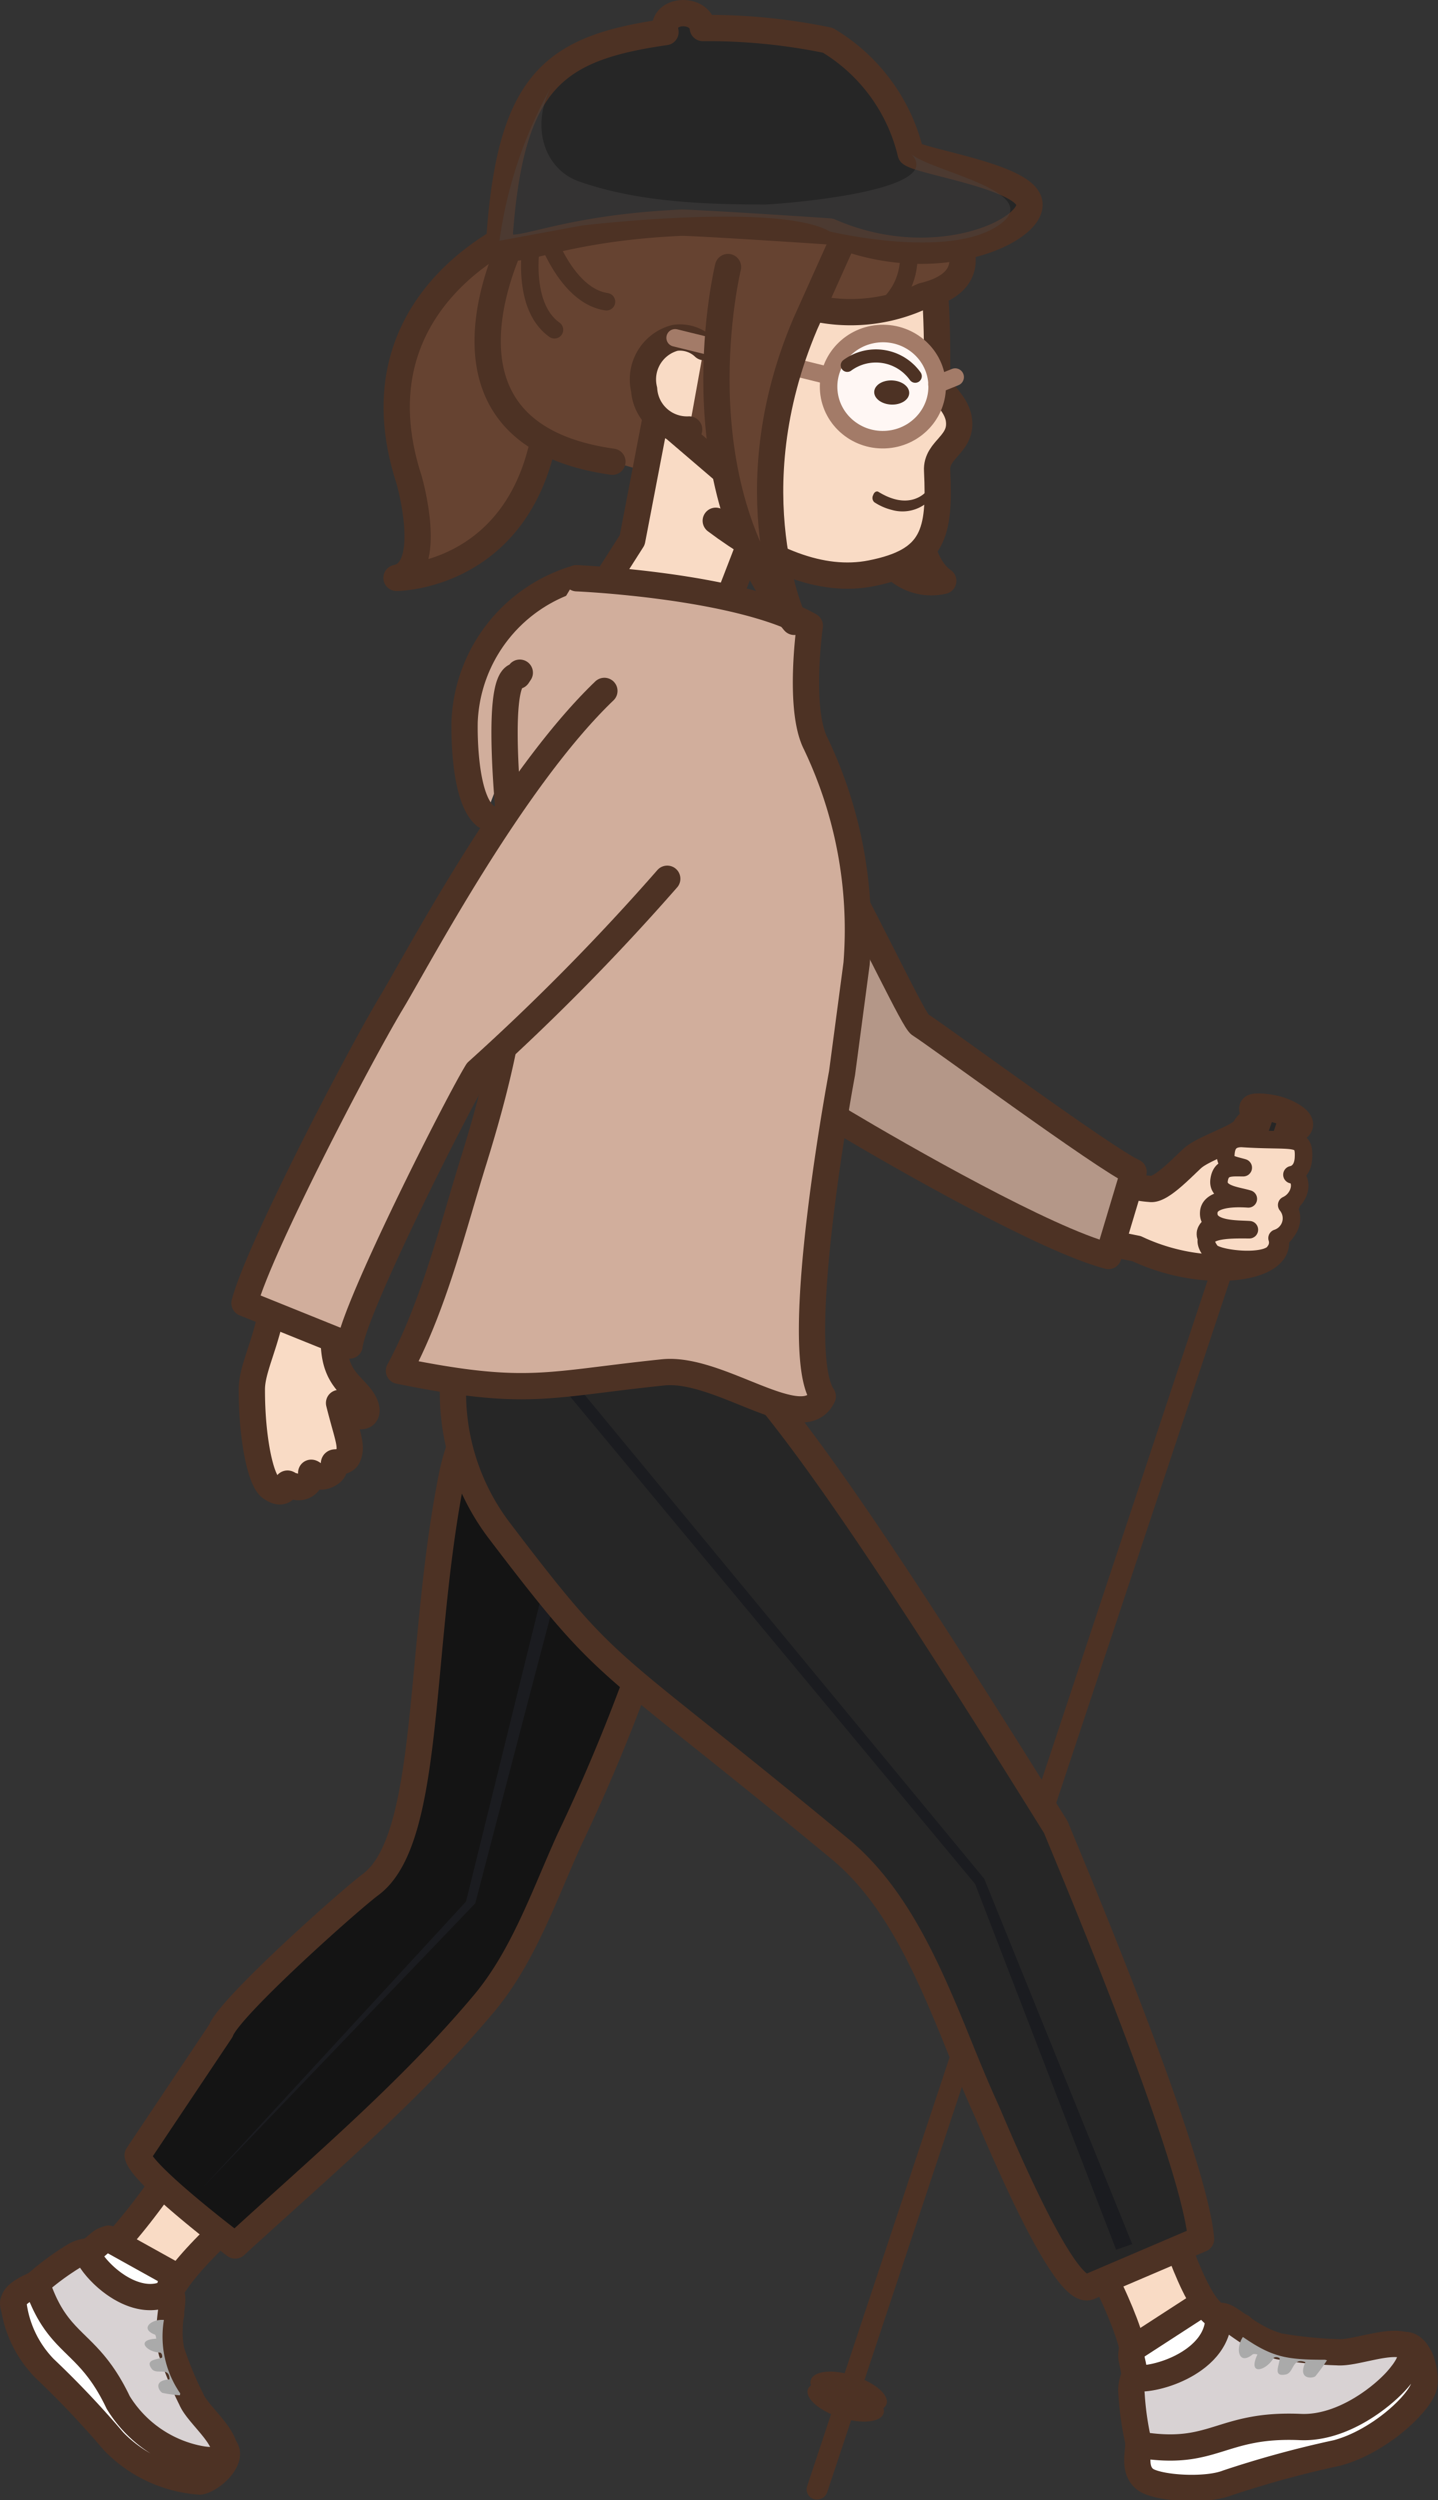 <svg xmlns="http://www.w3.org/2000/svg" viewBox="0 0 82.11 142.69"><rect x="0" y="0" width="82.11" height="142.69" fill="#333333" stroke="none"/><defs><style>.cls-1,.cls-17{fill:#f9dbc5;}.cls-1,.cls-10,.cls-12,.cls-14,.cls-15,.cls-17,.cls-2,.cls-4,.cls-5,.cls-6,.cls-8,.cls-9{stroke:#4d3224;}.cls-1,.cls-10,.cls-12,.cls-13,.cls-14,.cls-15,.cls-17,.cls-2,.cls-4,.cls-5,.cls-6,.cls-8,.cls-9{stroke-linecap:round;stroke-linejoin:round;}.cls-1,.cls-10,.cls-15,.cls-2,.cls-5,.cls-6,.cls-8,.cls-9{stroke-width:1.5px;}.cls-2{fill:#b49788;}.cls-3{fill:#4d3224;}.cls-4,.cls-8{fill:#262626;}.cls-4{stroke-width:1.54px;}.cls-5{fill:#664331;}.cls-6{fill:#141414;}.cls-7{fill:#1b1c20;}.cls-9{fill:#fff;}.cls-10{fill:#d8d2d3;}.cls-11{fill:#aaa;}.cls-12,.cls-14{fill:none;}.cls-13{fill:#fff7f4;stroke:#a37b68;}.cls-14{stroke-width:0.75px;}.cls-15{fill:#d1ae9c;}.cls-16{fill:#4c4948;opacity:0.38;}</style></defs><title>works-my</title><g id="圖層_2" data-name="圖層 2"><g id="作品"><path class="cls-1" d="M62.4,70.72c.76.18,1.59.36,2.5.54,3.21,1.52,6.84,1.31,7.74.23a.86.86,0,0,0,.21-.44,2.12,2.12,0,0,0,0-.53.83.83,0,0,0,.25-1.36c.56-.33.55-1.17.09-1.23,0,0,.42-.08.38-.75,0-.9-.47-.5-2.52-.43h-.53a1.3,1.3,0,0,1,.56-.82c1-.68.67-2.7,0-1.53-.27.51-2.35,1.11-3,1.71s-1.82,1.84-2.4,1.74a5.78,5.78,0,0,1-1.91-.46Z"/><path class="cls-2" d="M64.73,66.88c-1.58-.69-11.5-8-12.19-8.4S44.05,40.27,39.89,38.24s-8.36-.27-8.15,4S47.62,63.72,48.07,64c3.47,2.07,11.67,6.75,15.22,7.68Z"/><path class="cls-3" d="M46.73,142.64a.6.6,0,0,0,.5-.4L70.94,70.92a.58.58,0,0,0-.39-.74.61.61,0,0,0-.76.38l-23.7,71.32a.58.58,0,0,0,.64.76Z"/><path class="cls-4" d="M69.69,70.23l2.22-6.49c-.27-.18-.42-.37-.38-.5s1-.08,1.67.17,1.09.61,1,.82-.27.18-.59.13L71.4,70.85c.27.18.42.38.38.5s-1,.08-1.67-.16-1.09-.62-1-.83S69.37,70.19,69.69,70.23Z"/><path class="cls-3" d="M46.3,135.82c-.17.5.66,1.22,1.85,1.6s2.3.29,2.47-.22S50,136,48.77,135.59,46.47,135.31,46.3,135.82Z"/><path class="cls-3" d="M46.13,136.36c-.17.51.65,1.23,1.85,1.61s2.3.28,2.47-.23-.66-1.22-1.85-1.61S46.3,135.86,46.13,136.36Z"/><path class="cls-5" d="M30.06,13s-10.15,3.88-6.69,14.42c0,0,1.46,5.11-.73,5.56,0,0,10,0,8.62-14.15"/><path class="cls-1" d="M8.62,133.71C5.55,135,4.67,131,4.23,130c-.09-.24-1.06,1.22-1.08,1A1,1,0,0,1,4,129.91c3.83-.75,11.47-16,15-19.23,3,2.49.41,1,5.61,5.38C16.08,125.05,7.87,130,9.49,133Z"/><path class="cls-6" d="M13.43,128.15S8,124.05,7.86,123l4.75-7.1c.48-1.34,7.35-7.46,8.54-8.34,3.53-2.6,2.69-13.51,4.65-23.32,1.92-9.62,12.32-5.56,13.69-4.16,1.84,1.88-.9,9-1.48,10.89a104.75,104.75,0,0,1-5.49,14c-1.44,3.17-2.62,6.65-4.86,9.34C23.44,119.35,18.26,123.72,13.43,128.15Z"/><path class="cls-7" d="M34,82.77c-.25.42-6.86,25.85-6.86,25.85L11.61,124.81l15-16.29L33.16,82Z"/><path class="cls-1" d="M71.17,133.9c0,3.45-3.9,2.76-4.94,2.81s-1.4-.53-1.43-.89c.82-3.48-7.41-15-9-19.86,3.31-1.9,0-1,5.81-4.37,4.72,11.73,5.93,21.58,9.23,21.2Z"/><path class="cls-8" d="M54.37,115.78C52.78,111.93,51,108,47.9,105.47,34.14,94.09,35.09,96,28.51,87.35a13,13,0,0,1-2.14-11.46c1.32,0,12.74,2.87,15.44,1.54C45,80.72,49.54,87,60.29,104.28c.39,1,7.86,18.54,8.29,23.5l-6.39,2.73c-1.47.6-5.45-9.17-5.91-10.18C55.62,118.88,55,117.33,54.37,115.78Z"/><polygon class="cls-7" points="32.72 78.8 56.2 107.22 64.65 128.07 63.73 128.39 55.68 107.52 31.63 78.59 32.72 78.8"/><path class="cls-9" d="M70.88,132.79a3.22,3.22,0,0,1-2.14-1.39l-4.09,2.65c-.15.67.08.61.15,1.77,0,.36.46.84,1.43.89s4.89.64,4.94-2.81Z"/><path class="cls-10" d="M74.81,139c-2.26.6-2.57-.56-4.26.59S66,142,65.38,141.43s-.07-1.22-.3-1.74a17.09,17.09,0,0,1-.47-3.08,0,0,0,0,1,0,0,1.87,1.87,0,0,1,.12-.89c1.32.2,4.89-1,4.84-3.51.48-.32,1.55,1.17,3.45,1.69a22.84,22.84,0,0,0,3.33.34c1,.09,3.05-.8,4-.34C83.63,135.78,76.32,138.59,74.81,139Z"/><path class="cls-11" d="M75.66,134.67c-2.17,0-3-.13-4.69-1.3-.44.65-.25,1.65.55,1,.08-.06.28,0,.28,0-.58,1.24.49.93.91.22.07-.12.3-.06.36,0,0,.37-.43,1.08.35.92.48-.1.35-1,1.12-.7-.46,1,.39.93.56.81a9.51,9.51,0,0,0,.67-.92Z"/><path class="cls-9" d="M65,139.51c4.35.74,4.65-1.21,9.28-1,2.34.09,4.59-1.67,5.49-2.68,1.12-1.28.78-1.62.41-2,.91-.07,1.35,1.79,1.1,2.46-.42,1.09-2.68,3.1-4.94,3.7a58.8,58.8,0,0,0-6.26,1.71c-1.24.49-4.06.31-4.71-.22S65,140,65,139.51Z"/><path class="cls-9" d="M9.77,132.09a2.82,2.82,0,0,1,.19-2.24L6.2,127.76c-.59.17-.45.32-1.32.86-.26.17-.46.7-.09,1.48s1.53,4.07,4.23,2.68Z"/><path class="cls-10" d="M6.57,137.73c-1.41-1.51-.63-2.24-2.23-3.07S.62,132.13.76,131.41s.92-.57,1.23-1a15.08,15.08,0,0,1,2.2-1.64s0,0,0,0a1.69,1.69,0,0,1,.74-.27c.4,1.11,2.8,3.39,4.75,2.31.45.24-.26,1.69.11,3.38a20.39,20.39,0,0,0,1.13,2.73c.34.83,1.89,2,1.93,3C12.74,143.25,7.51,138.73,6.57,137.73Z"/><path class="cls-11" d="M10.29,136.59a5.71,5.71,0,0,1-.93-4.19c-.69-.07-1.4.49-.53.83.07,0,.09.24.09.24-1.21.06-.53.76.2.79.12,0,.17.22.13.29-.31.12-1,.11-.57.66.28.33,1-.16,1,.58-1,.07-.57.69-.41.77a7.31,7.31,0,0,0,1,.14A.4.4,0,0,0,10.29,136.59Z"/><path class="cls-9" d="M2.1,130.32C3.33,134,5,133.43,6.75,137.11a7,7,0,0,0,4.37,3.16c1.46.34,1.58-.07,1.75-.53.43.68-.83,1.8-1.46,1.88a7.57,7.57,0,0,1-4.93-2.3,53.13,53.13,0,0,0-3.94-4.16A6.41,6.41,0,0,1,.76,131.4C.88,130.8,1.75,130.53,2.1,130.32Z"/><path class="cls-5" d="M50.24,30.83a3,3,0,0,0,3.62,2.32C50.76,31,53,20,53,20,50.85,7.63,46,5.65,46,5.65S34,1.36,29.57,13.08c0,0-6.38,11.62,5.4,13.27"/><polygon class="cls-1" points="32.97 35.73 39.67 39.17 42.11 32.87 43.66 28.86 37.49 23.58 36.1 30.82 32.97 35.73"/><path class="cls-1" d="M45.09,16.61l7.53-3.45c.8,1.05.91,5.11.89,8.09,0,1.21,1,1.52,1.23,2.61.27,1.51-1.3,1.74-1.23,3,.17,3.55-.17,5.15-3.77,5.86-2.88.57-5.91-.78-8.87-3"/><path class="cls-5" d="M52.32,10.62s5.69,5,.38,6.27a9.68,9.68,0,0,1-9.57-.75"/><path class="cls-12" d="M51,11.55s2.27,3.55-.41,6"/><ellipse class="cls-13" cx="50.41" cy="22.06" rx="3.1" ry="3.03" transform="translate(-0.79 1.91) rotate(-2.15)"/><path class="cls-12" d="M30.73,12.11s1.2,4.71,3.9,5.11"/><path class="cls-12" d="M30.4,13.48s-.79,3.89,1.26,5.34"/><path class="cls-3" d="M50.92,29.1a2.21,2.21,0,0,0,2.25-.64.42.42,0,0,0,.06-.45c-.06-.12-.2-.12-.3,0s-1,1.15-2.77.06c-.1-.06-.24,0-.3.18a.34.34,0,0,0,.06.41A3.25,3.25,0,0,0,50.92,29.1Z"/><ellipse class="cls-3" cx="50.91" cy="22.41" rx="0.69" ry="1" transform="translate(26.36 72.31) rotate(-87.56)"/><path class="cls-14" d="M52.26,21.47a2.76,2.76,0,0,0-3.88-.62"/><path class="cls-1" d="M39.35,24.51a2.45,2.45,0,0,1-2.57-2.28,2.45,2.45,0,0,1,1.77-2.95,2,2,0,0,1,1.65.53"/><path class="cls-15" d="M32.93,33a8.9,8.9,0,0,0-6.4,8.16s-.14,4.34,1.19,5.41"/><path class="cls-15" d="M29.68,38.39l-.12.18h0c-1.53,0-.26,10.32-.17,11.24.52,5.73-.63,10.89-2.31,16.32-1.25,4-2.29,8.37-4.3,12.1,7.35,1.49,8.42.78,15.09.09,3.25-.33,8,3.74,9.11,1.37-1.86-2.71,1.1-18.44,1.1-18.44L48.91,55a24.61,24.61,0,0,0-2.34-12.58c-1-2-.33-6.71-.33-6.71C42.15,33.39,32.93,33,32.93,33"/><line class="cls-13" x1="38.55" y1="19.28" x2="47.24" y2="21.42"/><path class="cls-5" d="M41.57,15.24s-3,12.25,3.78,20.25c0,0-3.48-7.33.63-17l2.43-5.41"/><line class="cls-13" x1="53.5" y1="21.94" x2="54.54" y2="21.52"/><path class="cls-1" d="M19.85,83.16c.3-.62,0-1.13-.49-3.09.58.8.61.77,1.25.75.41,0,.43-.49,0-1.06-.63-.83-1.56-1.23-1.55-3.34a8.2,8.2,0,0,1,.87-2.93l-4.18-.78c-.09,3.31-1.4,5.13-1.37,6.64,0,2.67.48,5.13,1.08,5.55.79.56.93-.16.93-.16,0-.19.12.06.38.07a.72.72,0,0,0,1-.76c.09,0,.4.42,1,.09s.11-.69.4-.68C19.25,83.46,19.73,83.41,19.85,83.16Z"/><path class="cls-15" d="M38.1,50.15a130.41,130.41,0,0,1-10.85,11c-1.1,1.77-7,13.43-7.29,15.64l-6-2.42c.78-3,6.43-13.89,8.42-17.2,1.47-2.44,6.86-12.69,12.13-17.74"/><path class="cls-8" d="M28.54,13.32c.18,2,2-.24,10.37-.61.92,0,7.66.44,8.47.5,6.24,2.73,12.19-.29,11.32-1.85C58,10,52.62,9.23,52,8.75A10.29,10.29,0,0,0,47.27,2.3a33.77,33.77,0,0,0-7.14-.7C40,.38,37.7.49,38,1.83,31.73,2.73,29.2,4.52,28.54,13.32Z"/><path class="cls-16" d="M31.65,4.65a24.78,24.78,0,0,0-3.13,9.09l4.71-.87s11.21-1.34,14.15.34c0,0,6.8,1.64,9.68-.38C59.76,10.94,53,9.75,52,8.76c2.26,2.22-7.9,2.91-8.29,2.91-3.5,0-7.32-.14-10.66-1.32C31,9.62,30.21,7,31.65,4.65Z"/><path class="cls-17" d="M71.34,70.18c-1,0-3.22-.1-2.2,1.24.34.44,3.19.76,3.64,0a.81.81,0,0,0,.14-.76,1.19,1.19,0,0,0,.55-1.89c.85-.39,1-1.58.3-1.73,0,0,.63-.07.66-1,.06-1.29-.6-.87-3.53-1.07-.79,0-.89.53-.91,1s.41.5,1,.67c-.68,0-1.27-.09-1.38.71s1,.87,1.67,1.07c-1.14-.08-2.22.07-2.26.77C68.94,70.22,70.68,70.13,71.34,70.18Z"/></g></g></svg>